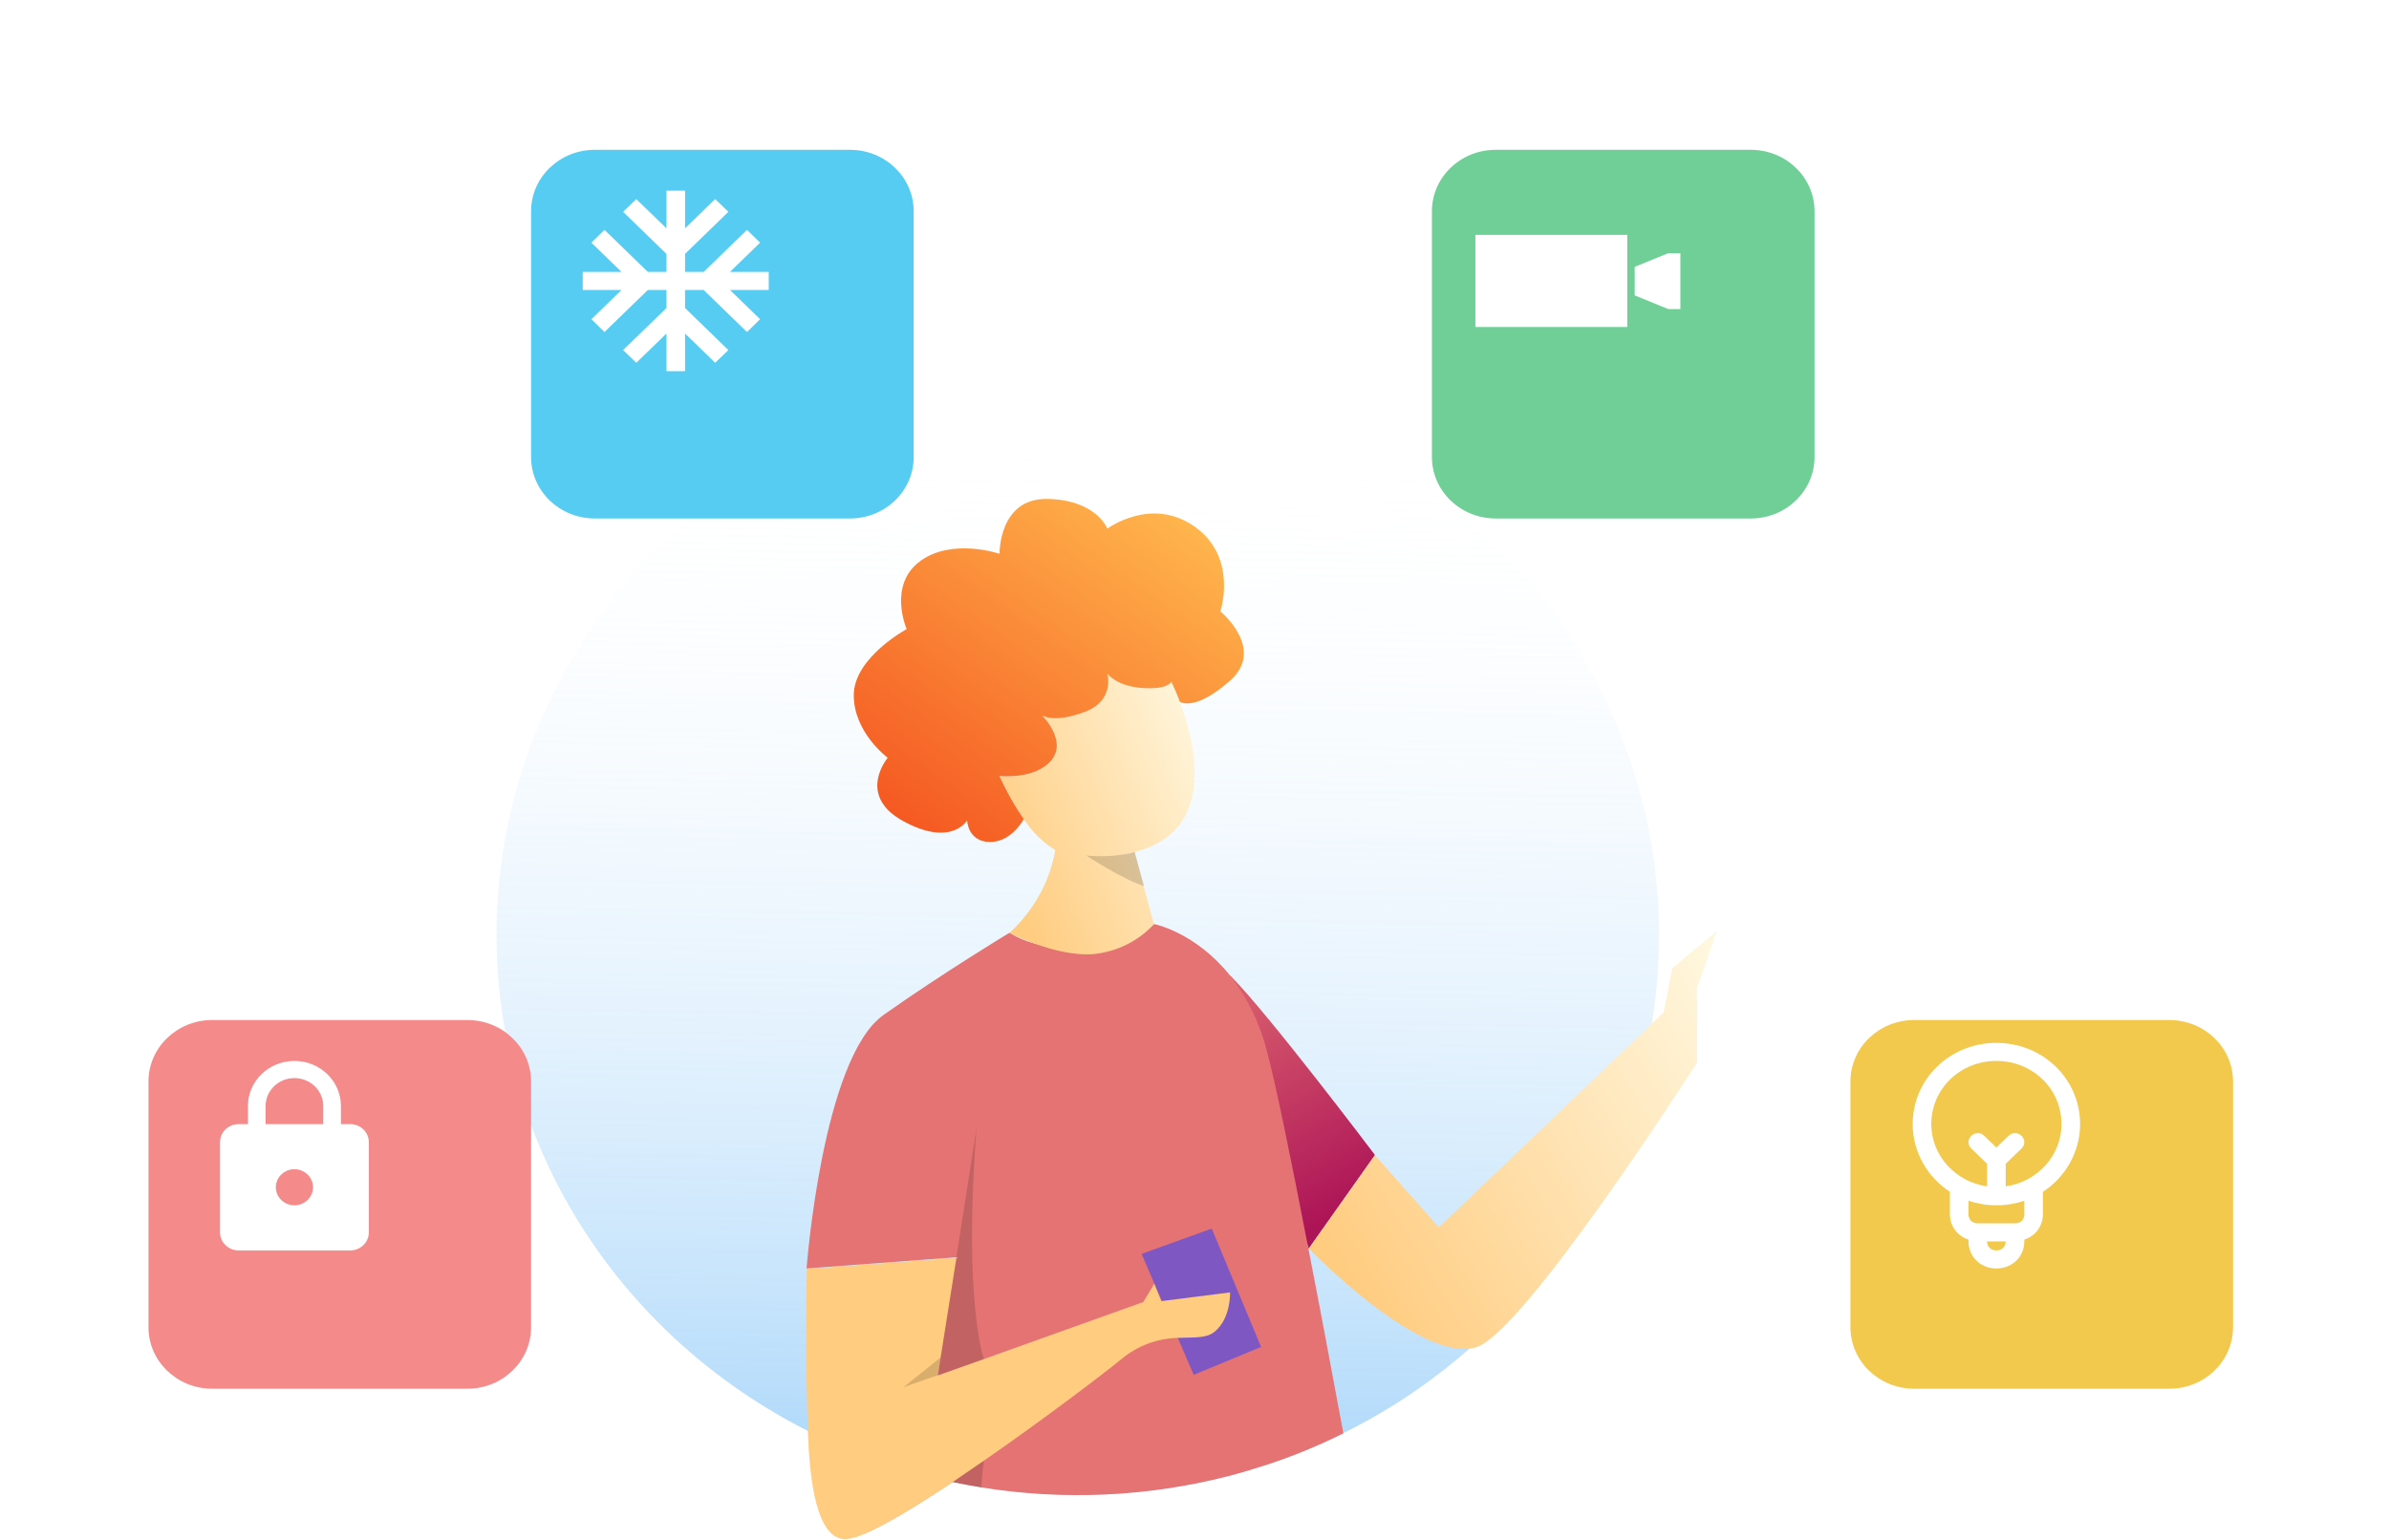 <svg width="242" height="156" viewBox="0 0 242 156" fill="none" xmlns="http://www.w3.org/2000/svg">
<path d="M168.056 94.728C168.063 102.616 166.36 110.42 163.056 117.637C159.752 124.854 154.921 131.327 148.871 136.64C147.188 138.119 145.419 139.504 143.572 140.789C141.201 142.437 138.706 143.912 136.106 145.201H136.079C135.525 145.481 134.962 145.748 134.395 146.006C134.136 146.129 133.882 146.242 133.618 146.356C131.974 147.083 130.288 147.735 128.56 148.313C127.197 148.75 125.799 149.188 124.387 149.547C116.241 151.635 107.726 152.022 99.412 150.68C98.427 150.523 97.455 150.343 96.488 150.138L95.671 149.958C93.203 149.403 90.776 148.692 88.405 147.831C87.028 147.332 85.678 146.785 84.355 146.19C83.842 145.958 83.329 145.722 82.825 145.476C82.48 145.31 82.139 145.139 81.798 144.969C72.559 140.292 64.775 133.332 59.244 124.802C53.713 116.272 50.634 106.479 50.321 96.425C50.008 86.37 52.473 76.416 57.463 67.582C62.454 58.748 69.791 51.351 78.722 46.149C87.654 40.947 97.86 38.126 108.295 37.975C118.729 37.825 129.018 40.35 138.107 45.293C147.196 50.236 154.759 57.418 160.022 66.104C165.284 74.79 168.057 84.669 168.056 94.728Z" fill="url(#paint0_linear)"/>
<path d="M124.604 98.833C128.355 102.554 139.28 117.032 139.28 117.032L132.569 126.516L126.534 107.674L124.604 98.833Z" fill="url(#paint1_linear)"/>
<path d="M136.08 145.231C135.526 145.511 134.963 145.778 134.395 146.037C134.136 146.159 133.882 146.273 133.619 146.387C131.975 147.113 130.289 147.765 128.56 148.343C127.198 148.781 125.799 149.219 124.387 149.577C116.241 151.666 107.726 152.052 99.413 150.711C98.427 150.553 97.456 150.374 96.488 150.168C92.947 152.523 89.677 154.514 87.511 155.42L87.688 153.963L88.424 147.866L90.127 133.681L96.874 127.392L81.704 128.525C81.704 128.525 83.297 107.21 89.518 102.825C95.739 98.439 102.264 94.509 102.264 94.509C103.043 95.004 103.9 95.372 104.803 95.599C106.96 96.174 109.203 96.394 111.437 96.251C114.098 96.133 116.759 93.747 116.886 93.625C116.886 93.625 121.063 94.426 124.605 98.851C126.372 101.128 127.64 103.728 128.333 106.492C129.205 109.727 130.753 117.281 132.515 126.407C133.669 132.28 134.881 138.793 136.08 145.231Z" fill="url(#paint2_linear)"/>
<path d="M139.281 117.049L145.756 124.363L168.528 102.575L169.391 98.115L173.932 94.312L171.911 100.111V107.666C171.911 107.666 154.347 135.108 149.507 136.522C143.844 138.18 132.578 126.508 132.578 126.508L139.281 117.049Z" fill="url(#paint3_linear)"/>
<path d="M115.641 127.05L120.922 139.305L127.747 136.478L122.743 124.486L115.641 127.05Z" fill="#7E57C2"/>
<path d="M122.997 134.968C122.148 135.642 120.881 135.484 119.31 135.563C117.199 135.617 115.175 136.382 113.589 137.725C111.477 139.436 105.574 143.914 99.671 148.002C98.599 148.741 97.528 149.472 96.493 150.19C92.951 152.545 89.681 154.536 87.515 155.442C86.946 155.715 86.331 155.888 85.699 155.954C82.666 156.029 82.016 149.901 81.83 145.012C81.771 143.389 81.757 141.905 81.726 140.833C81.599 136.543 81.726 128.578 81.726 128.578L96.897 127.44L95.289 137.568L95.008 139.358V139.371L99.548 137.751L99.689 137.703L115.809 131.93L116.922 130.079L117.63 131.83H117.698L124.6 130.954C124.6 130.954 124.718 133.607 122.997 134.968Z" fill="url(#paint4_linear)"/>
<path d="M119.514 71.093C119.119 70.052 118.779 69.343 118.679 69.132V69.08C118.679 69.08 118.329 69.912 115.695 69.71C113.062 69.509 112.19 68.248 112.19 68.248C112.19 68.248 113.016 70.979 109.879 72.148C106.859 73.277 105.669 72.546 105.587 72.494C105.746 72.66 108.108 75.094 106.541 77.024C104.92 79.024 101.274 78.63 101.274 78.63V78.656C101.733 79.658 102.246 80.635 102.813 81.584C103.113 82.083 103.408 82.543 103.721 82.972V83.002C104.525 84.263 105.611 85.335 106.9 86.141C106.333 89.344 104.707 92.284 102.264 94.522C103.086 94.936 103.933 95.299 104.802 95.612C106.496 96.229 108.771 96.842 110.8 96.671C113.152 96.429 115.325 95.349 116.894 93.642L115.854 89.795L114.919 86.329C123.374 84.25 121.049 75.207 119.514 71.093ZM114.447 86.456L114.596 86.421L114.837 86.355C114.487 86.501 114.117 86.598 113.738 86.644C113.933 86.596 114.133 86.543 114.342 86.482L114.447 86.456Z" fill="url(#paint5_linear)"/>
<path d="M124.604 68.966C121.117 72.056 119.609 71.185 119.514 71.102V71.093C119.119 70.052 118.778 69.343 118.683 69.132L118.66 69.08C118.66 69.08 118.306 69.912 115.672 69.71C113.039 69.509 112.171 68.248 112.171 68.248C112.171 68.248 112.998 70.979 109.86 72.148C106.836 73.277 105.646 72.546 105.569 72.494C105.728 72.656 108.089 75.089 106.523 77.019C104.902 79.019 101.255 78.63 101.255 78.63V78.652C101.714 79.655 102.228 80.634 102.795 81.584C103.097 82.08 103.4 82.543 103.703 82.972V83.002C103.703 83.002 102.459 85.362 100.238 85.313C98.018 85.265 97.968 83.125 97.968 83.125C97.968 83.125 96.397 85.856 91.543 83.226C86.688 80.595 89.926 76.783 89.926 76.783C89.926 76.783 86.484 74.245 86.484 70.441C86.484 66.638 91.842 63.745 91.842 63.745C91.842 63.745 89.926 59.328 93.159 56.895C96.392 54.461 101.251 56.111 101.251 56.111C101.251 56.111 101.155 50.461 106.105 50.553C111.054 50.645 112.176 53.564 112.176 53.564C112.176 53.564 116.626 50.247 121.031 53.372C125.435 56.497 123.623 61.946 123.623 61.946C123.623 61.946 128.241 65.749 124.604 68.966Z" fill="url(#paint6_linear)"/>
<path opacity="0.15" d="M115.891 89.782C113.779 89.138 110.024 86.683 110.024 86.683C111.506 86.834 113.003 86.757 114.46 86.456L114.61 86.421L114.901 86.337H114.942L115.891 89.782Z" fill="black"/>
<path opacity="0.15" d="M98.922 114.301L96.874 127.431L95.266 137.559L91.525 140.557L99.666 137.708C99.666 137.708 97.555 131.895 98.922 114.301Z" fill="black"/>
<path opacity="0.15" d="M96.479 150.168C97.446 150.374 98.418 150.554 99.403 150.711C99.453 149.814 99.544 148.908 99.671 148.002L96.479 150.168Z" fill="black"/>
<g filter="url(#filter0_d)">
<path d="M81.097 10.18H55.254C51.688 10.18 48.797 12.966 48.797 16.403V41.312C48.797 44.749 51.688 47.536 55.254 47.536H81.097C84.663 47.536 87.554 44.749 87.554 41.312V16.403C87.554 12.966 84.663 10.18 81.097 10.18Z" fill="#56CCF2"/>
</g>
<path d="M77.872 27.552H73.944L76.996 24.59L75.668 23.291L71.278 27.552H69.394V25.723L73.784 21.463L72.446 20.173L69.394 23.136V19.323H67.509V23.136L64.457 20.173L63.119 21.463L67.509 25.723V27.552H65.625L61.235 23.291L59.907 24.59L62.959 27.552H59.03V29.381H62.959L59.907 32.343L61.235 33.642L65.625 29.381H67.509V31.209L63.119 35.47L64.457 36.759L67.509 33.797V37.61H69.394V33.797L72.446 36.759L73.784 35.47L69.394 31.209V29.381H71.278L75.668 33.642L76.996 32.343L73.944 29.381H77.872V27.552Z" fill="white"/>
<g filter="url(#filter1_d)">
<path d="M214.745 98.356H188.903C185.337 98.356 182.446 101.143 182.446 104.58V129.489C182.446 132.926 185.337 135.713 188.903 135.713H214.745C218.312 135.713 221.202 132.926 221.202 129.489V104.58C221.202 101.143 218.312 98.356 214.745 98.356Z" fill="#F2C94C"/>
</g>
<path d="M210.709 113.9C210.709 109.328 206.941 105.671 202.23 105.671C197.52 105.671 193.751 109.328 193.751 113.9C193.751 116.735 195.259 119.295 197.52 120.758V123.044C197.52 124.232 198.273 125.238 199.404 125.604V125.787C199.404 127.341 200.629 128.53 202.23 128.53C203.832 128.53 205.057 127.341 205.057 125.787V125.604C206.187 125.238 206.941 124.232 206.941 123.044V120.758C209.202 119.295 210.709 116.735 210.709 113.9ZM195.636 113.9C195.636 110.334 198.556 107.5 202.23 107.5C205.904 107.5 208.825 110.334 208.825 113.9C208.825 117.1 206.375 119.752 203.172 120.209V117.923L204.774 116.369C205.151 116.003 205.151 115.455 204.774 115.089C204.397 114.723 203.832 114.723 203.455 115.089L202.23 116.277L201.005 115.089C200.629 114.723 200.063 114.723 199.687 115.089C199.31 115.455 199.31 116.003 199.687 116.369L201.288 117.923V120.209C198.085 119.752 195.636 117.1 195.636 113.9ZM202.23 126.701C201.665 126.701 201.288 126.335 201.288 125.787H203.172C203.172 126.335 202.795 126.701 202.23 126.701ZM205.057 123.044C205.057 123.592 204.68 123.958 204.114 123.958H200.346C199.781 123.958 199.404 123.592 199.404 123.044V121.672C200.252 121.946 201.194 122.129 202.23 122.129C203.267 122.129 204.209 121.946 205.057 121.672V123.044Z" fill="white"/>
<g filter="url(#filter2_d)">
<path d="M42.34 98.356H16.498C12.932 98.356 10.041 101.143 10.041 104.58V129.489C10.041 132.926 12.932 135.713 16.498 135.713H42.34C45.906 135.713 48.797 132.926 48.797 129.489V104.58C48.797 101.143 45.906 98.356 42.34 98.356Z" fill="#F58A8A"/>
</g>
<path d="M35.478 113.9H34.535V112.071C34.535 109.548 32.425 107.5 29.825 107.5C27.225 107.5 25.114 109.548 25.114 112.071V113.9H24.172C23.136 113.9 22.288 114.723 22.288 115.729V124.872C22.288 125.878 23.136 126.701 24.172 126.701H35.478C36.514 126.701 37.362 125.878 37.362 124.872V115.729C37.362 114.723 36.514 113.9 35.478 113.9ZM29.825 122.129C28.789 122.129 27.941 121.306 27.941 120.301C27.941 119.295 28.789 118.472 29.825 118.472C30.861 118.472 31.709 119.295 31.709 120.301C31.709 121.306 30.861 122.129 29.825 122.129ZM32.745 113.9H26.904V112.071C26.904 110.508 28.214 109.237 29.825 109.237C31.436 109.237 32.745 110.508 32.745 112.071V113.9Z" fill="white"/>
<g filter="url(#filter3_d)">
<path d="M172.351 10.18H146.508C142.942 10.18 140.051 12.966 140.051 16.403V41.312C140.051 44.749 142.942 47.536 146.508 47.536H172.351C175.917 47.536 178.808 44.749 178.808 41.312V16.403C178.808 12.966 175.917 10.18 172.351 10.18Z" fill="#6FCF97"/>
</g>
<path d="M164.839 23.8H149.453V33.133H164.839V23.8Z" fill="white"/>
<path d="M168.986 25.657L165.59 27.042V29.93L168.986 31.315H170.218V25.657H168.986Z" fill="white"/>
<defs>
<filter id="filter0_d" x="38.797" y="0.18" width="68.757" height="67.356" filterUnits="userSpaceOnUse" color-interpolation-filters="sRGB">
<feFlood flood-opacity="0" result="BackgroundImageFix"/>
<feColorMatrix in="SourceAlpha" type="matrix" values="0 0 0 0 0 0 0 0 0 0 0 0 0 0 0 0 0 0 127 0"/>
<feOffset dx="5" dy="5"/>
<feGaussianBlur stdDeviation="7.5"/>
<feColorMatrix type="matrix" values="0 0 0 0 0 0 0 0 0 0 0 0 0 0 0 0 0 0 0.15 0"/>
<feBlend mode="normal" in2="BackgroundImageFix" result="effect1_dropShadow"/>
<feBlend mode="normal" in="SourceGraphic" in2="effect1_dropShadow" result="shape"/>
</filter>
<filter id="filter1_d" x="172.446" y="88.356" width="68.757" height="67.356" filterUnits="userSpaceOnUse" color-interpolation-filters="sRGB">
<feFlood flood-opacity="0" result="BackgroundImageFix"/>
<feColorMatrix in="SourceAlpha" type="matrix" values="0 0 0 0 0 0 0 0 0 0 0 0 0 0 0 0 0 0 127 0"/>
<feOffset dx="5" dy="5"/>
<feGaussianBlur stdDeviation="7.5"/>
<feColorMatrix type="matrix" values="0 0 0 0 0 0 0 0 0 0 0 0 0 0 0 0 0 0 0.15 0"/>
<feBlend mode="normal" in2="BackgroundImageFix" result="effect1_dropShadow"/>
<feBlend mode="normal" in="SourceGraphic" in2="effect1_dropShadow" result="shape"/>
</filter>
<filter id="filter2_d" x="0.041" y="88.356" width="68.757" height="67.356" filterUnits="userSpaceOnUse" color-interpolation-filters="sRGB">
<feFlood flood-opacity="0" result="BackgroundImageFix"/>
<feColorMatrix in="SourceAlpha" type="matrix" values="0 0 0 0 0 0 0 0 0 0 0 0 0 0 0 0 0 0 127 0"/>
<feOffset dx="5" dy="5"/>
<feGaussianBlur stdDeviation="7.5"/>
<feColorMatrix type="matrix" values="0 0 0 0 0 0 0 0 0 0 0 0 0 0 0 0 0 0 0.15 0"/>
<feBlend mode="normal" in2="BackgroundImageFix" result="effect1_dropShadow"/>
<feBlend mode="normal" in="SourceGraphic" in2="effect1_dropShadow" result="shape"/>
</filter>
<filter id="filter3_d" x="130.051" y="0.18" width="68.756" height="67.356" filterUnits="userSpaceOnUse" color-interpolation-filters="sRGB">
<feFlood flood-opacity="0" result="BackgroundImageFix"/>
<feColorMatrix in="SourceAlpha" type="matrix" values="0 0 0 0 0 0 0 0 0 0 0 0 0 0 0 0 0 0 127 0"/>
<feOffset dx="5" dy="5"/>
<feGaussianBlur stdDeviation="7.5"/>
<feColorMatrix type="matrix" values="0 0 0 0 0 0 0 0 0 0 0 0 0 0 0 0 0 0 0.15 0"/>
<feBlend mode="normal" in2="BackgroundImageFix" result="effect1_dropShadow"/>
<feBlend mode="normal" in="SourceGraphic" in2="effect1_dropShadow" result="shape"/>
</filter>
<linearGradient id="paint0_linear" x1="109.417" y1="44.132" x2="107.546" y2="155.991" gradientUnits="userSpaceOnUse">
<stop stop-color="white" stop-opacity="0"/>
<stop offset="1" stop-color="#64B5F6" stop-opacity="0.6"/>
</linearGradient>
<linearGradient id="paint1_linear" x1="120.159" y1="95.074" x2="135.507" y2="123.054" gradientUnits="userSpaceOnUse">
<stop stop-color="#E57373"/>
<stop offset="1" stop-color="#AD1457"/>
</linearGradient>
<linearGradient id="paint2_linear" x1="24909.9" y1="34163.4" x2="23312.2" y2="42344.2" gradientUnits="userSpaceOnUse">
<stop stop-color="#E57373"/>
<stop offset="1" stop-color="#AD1457"/>
</linearGradient>
<linearGradient id="paint3_linear" x1="180.094" y1="105.188" x2="136.926" y2="131.133" gradientUnits="userSpaceOnUse">
<stop stop-color="#FFF8E1"/>
<stop offset="1" stop-color="#FFCC80"/>
</linearGradient>
<linearGradient id="paint4_linear" x1="19166.5" y1="19151.7" x2="16847.7" y2="17529.6" gradientUnits="userSpaceOnUse">
<stop stop-color="#FFF8E1"/>
<stop offset="1" stop-color="#FFCC80"/>
</linearGradient>
<linearGradient id="paint5_linear" x1="123.96" y1="75.55" x2="100.238" y2="85.685" gradientUnits="userSpaceOnUse">
<stop stop-color="#FFF8E1"/>
<stop offset="1" stop-color="#FFCC80"/>
</linearGradient>
<linearGradient id="paint6_linear" x1="118.456" y1="50.387" x2="91.704" y2="87.887" gradientUnits="userSpaceOnUse">
<stop stop-color="#FFB74D"/>
<stop offset="1" stop-color="#F4511E"/>
</linearGradient>
</defs>
</svg>
